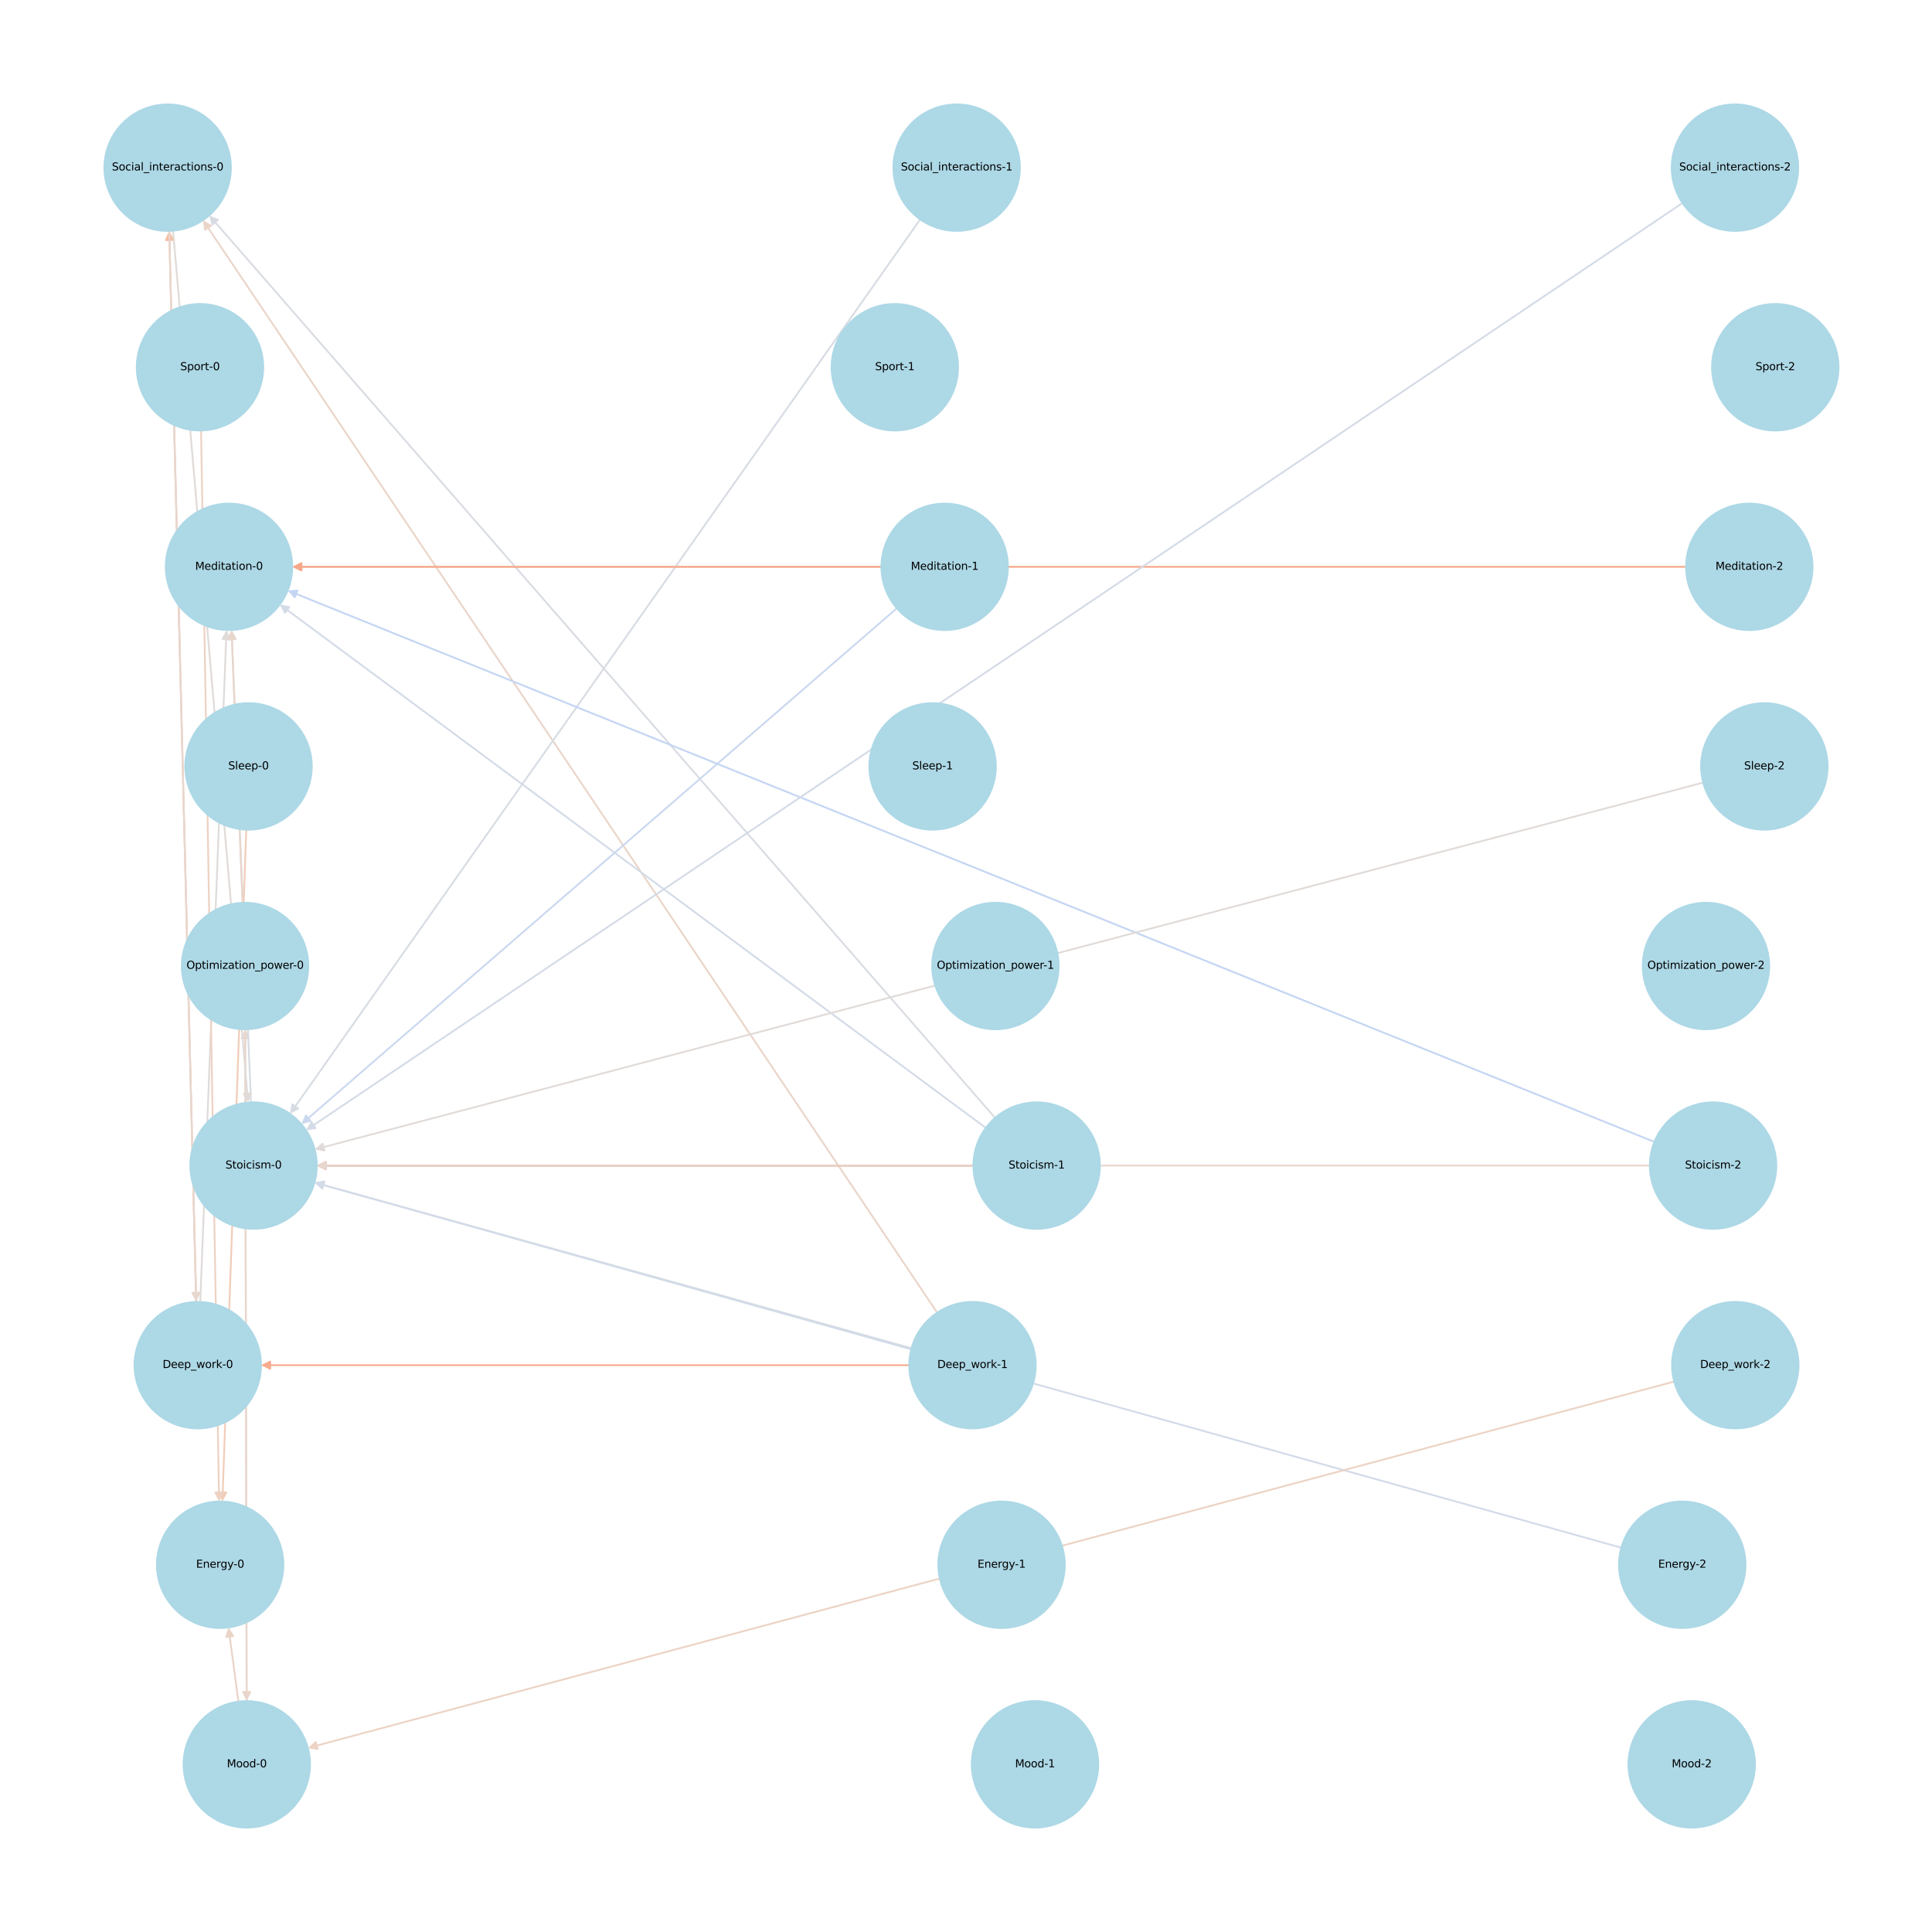 <?xml version="1.0" encoding="utf-8" standalone="no"?>
<!DOCTYPE svg PUBLIC "-//W3C//DTD SVG 1.1//EN"
  "http://www.w3.org/Graphics/SVG/1.1/DTD/svg11.dtd">
<svg xmlns:xlink="http://www.w3.org/1999/xlink" width="1080pt" height="1080pt" viewBox="0 0 1080 1080" xmlns="http://www.w3.org/2000/svg" version="1.1">
 <defs>
  <style type="text/css">*{stroke-linejoin: round; stroke-linecap: butt}</style>
 </defs>
 <g id="figure_1">
  <g id="patch_1">
   <path d="M 0 1080 
L 1080 1080 
L 1080 0 
L 0 0 
z
" style="fill: #ffffff"/>
  </g>
  <g id="axes_1">
   <g id="patch_2">
    <path d="M 133.281 951.235 
Q 130.511 930.495 127.889 910.863 
" clip-path="url(#p3382bec31a)" style="fill: none; stroke: #ead4c8; stroke-linecap: round"/>
    <path d="M 126.436 915.092 
L 127.889 910.863 
L 130.401 914.563 
L 126.436 915.092 
z
" clip-path="url(#p3382bec31a)" style="fill: #ead4c8; stroke: #ead4c8; stroke-linecap: round"/>
   </g>
   <g id="patch_3">
    <path d="M 137.886 950.928 
Q 137.479 763.142 137.074 576.473 
" clip-path="url(#p3382bec31a)" style="fill: none; stroke: #e5d8d1; stroke-linecap: round"/>
    <path d="M 135.082 580.477 
L 137.074 576.473 
L 139.082 580.469 
L 135.082 580.477 
z
" clip-path="url(#p3382bec31a)" style="fill: #e5d8d1; stroke: #e5d8d1; stroke-linecap: round"/>
   </g>
   <g id="patch_4">
    <path d="M 111.94 727.815 
Q 119.283 540 126.582 353.303 
" clip-path="url(#p3382bec31a)" style="fill: none; stroke: #dfdbd9; stroke-linecap: round"/>
    <path d="M 124.427 357.221 
L 126.582 353.303 
L 128.424 357.378 
L 124.427 357.221 
z
" clip-path="url(#p3382bec31a)" style="fill: #dfdbd9; stroke: #dfdbd9; stroke-linecap: round"/>
   </g>
   <g id="patch_5">
    <path d="M 109.669 727.796 
Q 102.139 428.432 94.636 130.185 
" clip-path="url(#p3382bec31a)" style="fill: none; stroke: #f6bda2; stroke-linecap: round"/>
    <path d="M 92.738 134.234 
L 94.636 130.185 
L 96.736 134.134 
L 92.738 134.234 
z
" clip-path="url(#p3382bec31a)" style="fill: #f6bda2; stroke: #f6bda2; stroke-linecap: round"/>
   </g>
   <g id="patch_6">
    <path d="M 140.289 616.246 
Q 134.872 484.216 129.502 353.303 
" clip-path="url(#p3382bec31a)" style="fill: none; stroke: #d7dce3; stroke-linecap: round"/>
    <path d="M 127.668 357.382 
L 129.502 353.303 
L 131.664 357.218 
L 127.668 357.382 
z
" clip-path="url(#p3382bec31a)" style="fill: #d7dce3; stroke: #d7dce3; stroke-linecap: round"/>
   </g>
   <g id="patch_7">
    <path d="M 137.071 575.353 
Q 137.479 763.139 137.884 949.808 
" clip-path="url(#p3382bec31a)" style="fill: none; stroke: #e8d6cc; stroke-linecap: round"/>
    <path d="M 139.875 945.804 
L 137.884 949.808 
L 135.875 945.812 
L 139.875 945.804 
z
" clip-path="url(#p3382bec31a)" style="fill: #e8d6cc; stroke: #e8d6cc; stroke-linecap: round"/>
   </g>
   <g id="patch_8">
    <path d="M 135.572 504.675 
Q 132.501 428.431 129.475 353.304 
" clip-path="url(#p3382bec31a)" style="fill: none; stroke: #e8d6cc; stroke-linecap: round"/>
    <path d="M 127.637 357.381 
L 129.475 353.304 
L 131.634 357.22 
L 127.637 357.381 
z
" clip-path="url(#p3382bec31a)" style="fill: #e8d6cc; stroke: #e8d6cc; stroke-linecap: round"/>
   </g>
   <g id="patch_9">
    <path d="M 137.67 463.762 
Q 130.993 651.571 124.355 838.262 
" clip-path="url(#p3382bec31a)" style="fill: none; stroke: #f1cdba; stroke-linecap: round"/>
    <path d="M 126.496 834.335 
L 124.355 838.262 
L 122.499 834.193 
L 126.496 834.335 
z
" clip-path="url(#p3382bec31a)" style="fill: #f1cdba; stroke: #f1cdba; stroke-linecap: round"/>
   </g>
   <g id="patch_10">
    <path d="M 112.398 240.639 
Q 117.432 540.001 122.446 838.245 
" clip-path="url(#p3382bec31a)" style="fill: none; stroke: #edd2c3; stroke-linecap: round"/>
    <path d="M 124.379 834.212 
L 122.446 838.245 
L 120.379 834.279 
L 124.379 834.212 
z
" clip-path="url(#p3382bec31a)" style="fill: #edd2c3; stroke: #edd2c3; stroke-linecap: round"/>
   </g>
   <g id="patch_11">
    <path d="M 94.608 129.064 
Q 102.139 428.428 109.641 726.674 
" clip-path="url(#p3382bec31a)" style="fill: none; stroke: #e6d7cf; stroke-linecap: round"/>
    <path d="M 111.54 722.625 
L 109.641 726.674 
L 107.541 722.726 
L 111.54 722.625 
z
" clip-path="url(#p3382bec31a)" style="fill: #e6d7cf; stroke: #e6d7cf; stroke-linecap: round"/>
   </g>
   <g id="patch_12">
    <path d="M 96.751 128.946 
Q 117.728 372.644 138.609 615.229 
" clip-path="url(#p3382bec31a)" style="fill: none; stroke: #e0dbd8; stroke-linecap: round"/>
    <path d="M 140.259 611.072 
L 138.609 615.229 
L 136.274 611.415 
L 140.259 611.072 
z
" clip-path="url(#p3382bec31a)" style="fill: #e0dbd8; stroke: #e0dbd8; stroke-linecap: round"/>
   </g>
   <g id="patch_13">
    <path d="M 508.265 763.14 
Q 327.091 763.14 147.035 763.14 
" clip-path="url(#p3382bec31a)" style="fill: none; stroke: #f7ac8e; stroke-linecap: round"/>
    <path d="M 151.035 765.14 
L 147.035 763.14 
L 151.035 761.14 
L 151.035 765.14 
z
" clip-path="url(#p3382bec31a)" style="fill: #f7ac8e; stroke: #f7ac8e; stroke-linecap: round"/>
   </g>
   <g id="patch_14">
    <path d="M 509.554 753.683 
Q 342.678 707.355 176.88 661.326 
" clip-path="url(#p3382bec31a)" style="fill: none; stroke: #d7dce3; stroke-linecap: round"/>
    <path d="M 180.199 664.323 
L 176.88 661.326 
L 181.269 660.469 
L 180.199 664.323 
z
" clip-path="url(#p3382bec31a)" style="fill: #d7dce3; stroke: #d7dce3; stroke-linecap: round"/>
   </g>
   <g id="patch_15">
    <path d="M 523.9 733.797 
Q 318.67 428.429 114.063 123.989 
" clip-path="url(#p3382bec31a)" style="fill: none; stroke: #ead5c9; stroke-linecap: round"/>
    <path d="M 114.634 128.424 
L 114.063 123.989 
L 117.954 126.193 
L 114.634 128.424 
z
" clip-path="url(#p3382bec31a)" style="fill: #ead5c9; stroke: #ead5c9; stroke-linecap: round"/>
   </g>
   <g id="patch_16">
    <path d="M 544.133 651.57 
Q 360.614 651.57 178.213 651.57 
" clip-path="url(#p3382bec31a)" style="fill: none; stroke: #e67259; stroke-linecap: round"/>
    <path d="M 182.213 653.57 
L 178.213 651.57 
L 182.213 649.57 
L 182.213 653.57 
z
" clip-path="url(#p3382bec31a)" style="fill: #e67259; stroke: #e67259; stroke-linecap: round"/>
   </g>
   <g id="patch_17">
    <path d="M 551.091 630.515 
Q 353.75 484.216 157.307 338.581 
" clip-path="url(#p3382bec31a)" style="fill: none; stroke: #d3dbe7; stroke-linecap: round"/>
    <path d="M 159.329 342.57 
L 157.307 338.581 
L 161.711 339.357 
L 159.329 342.57 
z
" clip-path="url(#p3382bec31a)" style="fill: #d3dbe7; stroke: #d3dbe7; stroke-linecap: round"/>
   </g>
   <g id="patch_18">
    <path d="M 556.274 624.908 
Q 336.606 372.646 117.672 121.227 
" clip-path="url(#p3382bec31a)" style="fill: none; stroke: #d8dce2; stroke-linecap: round"/>
    <path d="M 118.791 125.557 
L 117.672 121.227 
L 121.808 122.93 
L 118.791 125.557 
z
" clip-path="url(#p3382bec31a)" style="fill: #d8dce2; stroke: #d8dce2; stroke-linecap: round"/>
   </g>
   <g id="patch_19">
    <path d="M 501.355 340.008 
Q 334.907 484.214 169.303 627.688 
" clip-path="url(#p3382bec31a)" style="fill: none; stroke: #cad8ef; stroke-linecap: round"/>
    <path d="M 173.636 626.581 
L 169.303 627.688 
L 171.017 623.557 
L 173.636 626.581 
z
" clip-path="url(#p3382bec31a)" style="fill: #cad8ef; stroke: #cad8ef; stroke-linecap: round"/>
   </g>
   <g id="patch_20">
    <path d="M 492.72 316.86 
Q 328.042 316.86 164.483 316.86 
" clip-path="url(#p3382bec31a)" style="fill: none; stroke: #ead4c8; stroke-linecap: round"/>
    <path d="M 168.483 318.86 
L 164.483 316.86 
L 168.483 314.86 
L 168.483 318.86 
z
" clip-path="url(#p3382bec31a)" style="fill: #ead4c8; stroke: #ead4c8; stroke-linecap: round"/>
   </g>
   <g id="patch_21">
    <path d="M 514.415 122.62 
Q 338.257 372.646 162.742 621.758 
" clip-path="url(#p3382bec31a)" style="fill: none; stroke: #d7dce3; stroke-linecap: round"/>
    <path d="M 166.681 619.64 
L 162.742 621.758 
L 163.411 617.336 
L 166.681 619.64 
z
" clip-path="url(#p3382bec31a)" style="fill: #d7dce3; stroke: #d7dce3; stroke-linecap: round"/>
   </g>
   <g id="patch_22">
    <path d="M 906.329 865.197 
Q 541.059 763.141 176.867 661.385 
" clip-path="url(#p3382bec31a)" style="fill: none; stroke: #d2dbe8; stroke-linecap: round"/>
    <path d="M 180.181 664.388 
L 176.867 661.385 
L 181.257 660.535 
L 180.181 664.388 
z
" clip-path="url(#p3382bec31a)" style="fill: #d2dbe8; stroke: #d2dbe8; stroke-linecap: round"/>
   </g>
   <g id="patch_23">
    <path d="M 935.892 772.299 
Q 554.002 874.711 173.192 976.834 
" clip-path="url(#p3382bec31a)" style="fill: none; stroke: #ecd3c5; stroke-linecap: round"/>
    <path d="M 177.573 977.729 
L 173.192 976.834 
L 176.537 973.866 
L 177.573 977.729 
z
" clip-path="url(#p3382bec31a)" style="fill: #ecd3c5; stroke: #ecd3c5; stroke-linecap: round"/>
   </g>
   <g id="patch_24">
    <path d="M 922.271 651.57 
Q 549.683 651.57 178.213 651.57 
" clip-path="url(#p3382bec31a)" style="fill: none; stroke: #e7d7ce; stroke-linecap: round"/>
    <path d="M 182.213 653.57 
L 178.213 651.57 
L 182.213 649.57 
L 182.213 653.57 
z
" clip-path="url(#p3382bec31a)" style="fill: #e7d7ce; stroke: #e7d7ce; stroke-linecap: round"/>
   </g>
   <g id="patch_25">
    <path d="M 924.834 638.341 
Q 542.815 484.215 161.832 330.507 
" clip-path="url(#p3382bec31a)" style="fill: none; stroke: #c4d5f3; stroke-linecap: round"/>
    <path d="M 164.794 333.858 
L 161.832 330.507 
L 166.29 330.148 
L 164.794 333.858 
z
" clip-path="url(#p3382bec31a)" style="fill: #c4d5f3; stroke: #c4d5f3; stroke-linecap: round"/>
   </g>
   <g id="patch_26">
    <path d="M 952.096 437.462 
Q 564.007 540.001 176.999 642.254 
" clip-path="url(#p3382bec31a)" style="fill: none; stroke: #e0dbd8; stroke-linecap: round"/>
    <path d="M 181.377 643.166 
L 176.999 642.254 
L 180.355 639.298 
L 181.377 643.166 
z
" clip-path="url(#p3382bec31a)" style="fill: #e0dbd8; stroke: #e0dbd8; stroke-linecap: round"/>
   </g>
   <g id="patch_27">
    <path d="M 942.528 316.86 
Q 552.945 316.86 164.481 316.86 
" clip-path="url(#p3382bec31a)" style="fill: none; stroke: #f7a889; stroke-linecap: round"/>
    <path d="M 168.481 318.86 
L 164.481 316.86 
L 168.481 314.86 
L 168.481 318.86 
z
" clip-path="url(#p3382bec31a)" style="fill: #f7a889; stroke: #f7a889; stroke-linecap: round"/>
   </g>
   <g id="patch_28">
    <path d="M 940.536 113.474 
Q 555.799 372.645 171.988 631.193 
" clip-path="url(#p3382bec31a)" style="fill: none; stroke: #d4dbe6; stroke-linecap: round"/>
    <path d="M 176.423 630.617 
L 171.988 631.193 
L 174.188 627.299 
L 176.423 630.617 
z
" clip-path="url(#p3382bec31a)" style="fill: #d4dbe6; stroke: #d4dbe6; stroke-linecap: round"/>
   </g>
   <g id="PathCollection_1">
    <defs>
     <path id="mc45ddfabe0" d="M 0 35.355 
C 9.376 35.355 18.37 31.63 25 25 
C 31.63 18.37 35.355 9.376 35.355 0 
C 35.355 -9.376 31.63 -18.37 25 -25 
C 18.37 -31.63 9.376 -35.355 0 -35.355 
C -9.376 -35.355 -18.37 -31.63 -25 -25 
C -31.63 -18.37 -35.355 -9.376 -35.355 0 
C -35.355 9.376 -31.63 18.37 -25 25 
C -18.37 31.63 -9.376 35.355 0 35.355 
z
" style="stroke: #add8e6"/>
    </defs>
    <g clip-path="url(#p3382bec31a)">
     <use xlink:href="#mc45ddfabe0" x="137.963" y="986.281" style="fill: #add8e6; stroke: #add8e6"/>
     <use xlink:href="#mc45ddfabe0" x="123.059" y="874.711" style="fill: #add8e6; stroke: #add8e6"/>
     <use xlink:href="#mc45ddfabe0" x="110.558" y="763.14" style="fill: #add8e6; stroke: #add8e6"/>
     <use xlink:href="#mc45ddfabe0" x="141.738" y="651.57" style="fill: #add8e6; stroke: #add8e6"/>
     <use xlink:href="#mc45ddfabe0" x="136.994" y="540" style="fill: #add8e6; stroke: #add8e6"/>
     <use xlink:href="#mc45ddfabe0" x="138.926" y="428.43" style="fill: #add8e6; stroke: #add8e6"/>
     <use xlink:href="#mc45ddfabe0" x="128.007" y="316.86" style="fill: #add8e6; stroke: #add8e6"/>
     <use xlink:href="#mc45ddfabe0" x="111.804" y="205.289" style="fill: #add8e6; stroke: #add8e6"/>
     <use xlink:href="#mc45ddfabe0" x="93.719" y="93.719" style="fill: #add8e6; stroke: #add8e6"/>
     <use xlink:href="#mc45ddfabe0" x="578.575" y="986.281" style="fill: #add8e6; stroke: #add8e6"/>
     <use xlink:href="#mc45ddfabe0" x="559.875" y="874.711" style="fill: #add8e6; stroke: #add8e6"/>
     <use xlink:href="#mc45ddfabe0" x="543.622" y="763.14" style="fill: #add8e6; stroke: #add8e6"/>
     <use xlink:href="#mc45ddfabe0" x="579.491" y="651.57" style="fill: #add8e6; stroke: #add8e6"/>
     <use xlink:href="#mc45ddfabe0" x="556.445" y="540" style="fill: #add8e6; stroke: #add8e6"/>
     <use xlink:href="#mc45ddfabe0" x="521.325" y="428.43" style="fill: #add8e6; stroke: #add8e6"/>
     <use xlink:href="#mc45ddfabe0" x="528.075" y="316.86" style="fill: #add8e6; stroke: #add8e6"/>
     <use xlink:href="#mc45ddfabe0" x="500.217" y="205.289" style="fill: #add8e6; stroke: #add8e6"/>
     <use xlink:href="#mc45ddfabe0" x="534.777" y="93.719" style="fill: #add8e6; stroke: #add8e6"/>
     <use xlink:href="#mc45ddfabe0" x="945.672" y="986.281" style="fill: #add8e6; stroke: #add8e6"/>
     <use xlink:href="#mc45ddfabe0" x="940.38" y="874.711" style="fill: #add8e6; stroke: #add8e6"/>
     <use xlink:href="#mc45ddfabe0" x="970.043" y="763.14" style="fill: #add8e6; stroke: #add8e6"/>
     <use xlink:href="#mc45ddfabe0" x="957.624" y="651.57" style="fill: #add8e6; stroke: #add8e6"/>
     <use xlink:href="#mc45ddfabe0" x="953.66" y="540" style="fill: #add8e6; stroke: #add8e6"/>
     <use xlink:href="#mc45ddfabe0" x="986.281" y="428.43" style="fill: #add8e6; stroke: #add8e6"/>
     <use xlink:href="#mc45ddfabe0" x="977.882" y="316.86" style="fill: #add8e6; stroke: #add8e6"/>
     <use xlink:href="#mc45ddfabe0" x="992.39" y="205.289" style="fill: #add8e6; stroke: #add8e6"/>
     <use xlink:href="#mc45ddfabe0" x="969.862" y="93.719" style="fill: #add8e6; stroke: #add8e6"/>
    </g>
   </g>
   <g id="text_1">
    <g clip-path="url(#p3382bec31a)">
     <!-- Mood-0 -->
     <g transform="translate(126.808 987.937)scale(0.06 -0.06)">
      <defs>
       <path id="DejaVuSans-4d" d="M 628 4666 
L 1569 4666 
L 2759 1491 
L 3956 4666 
L 4897 4666 
L 4897 0 
L 4281 0 
L 4281 4097 
L 3078 897 
L 2444 897 
L 1241 4097 
L 1241 0 
L 628 0 
L 628 4666 
z
" transform="scale(0.016)"/>
       <path id="DejaVuSans-6f" d="M 1959 3097 
Q 1497 3097 1228 2736 
Q 959 2375 959 1747 
Q 959 1119 1226 758 
Q 1494 397 1959 397 
Q 2419 397 2687 759 
Q 2956 1122 2956 1747 
Q 2956 2369 2687 2733 
Q 2419 3097 1959 3097 
z
M 1959 3584 
Q 2709 3584 3137 3096 
Q 3566 2609 3566 1747 
Q 3566 888 3137 398 
Q 2709 -91 1959 -91 
Q 1206 -91 779 398 
Q 353 888 353 1747 
Q 353 2609 779 3096 
Q 1206 3584 1959 3584 
z
" transform="scale(0.016)"/>
       <path id="DejaVuSans-64" d="M 2906 2969 
L 2906 4863 
L 3481 4863 
L 3481 0 
L 2906 0 
L 2906 525 
Q 2725 213 2448 61 
Q 2172 -91 1784 -91 
Q 1150 -91 751 415 
Q 353 922 353 1747 
Q 353 2572 751 3078 
Q 1150 3584 1784 3584 
Q 2172 3584 2448 3432 
Q 2725 3281 2906 2969 
z
M 947 1747 
Q 947 1113 1208 752 
Q 1469 391 1925 391 
Q 2381 391 2643 752 
Q 2906 1113 2906 1747 
Q 2906 2381 2643 2742 
Q 2381 3103 1925 3103 
Q 1469 3103 1208 2742 
Q 947 2381 947 1747 
z
" transform="scale(0.016)"/>
       <path id="DejaVuSans-2d" d="M 313 2009 
L 1997 2009 
L 1997 1497 
L 313 1497 
L 313 2009 
z
" transform="scale(0.016)"/>
       <path id="DejaVuSans-30" d="M 2034 4250 
Q 1547 4250 1301 3770 
Q 1056 3291 1056 2328 
Q 1056 1369 1301 889 
Q 1547 409 2034 409 
Q 2525 409 2770 889 
Q 3016 1369 3016 2328 
Q 3016 3291 2770 3770 
Q 2525 4250 2034 4250 
z
M 2034 4750 
Q 2819 4750 3233 4129 
Q 3647 3509 3647 2328 
Q 3647 1150 3233 529 
Q 2819 -91 2034 -91 
Q 1250 -91 836 529 
Q 422 1150 422 2328 
Q 422 3509 836 4129 
Q 1250 4750 2034 4750 
z
" transform="scale(0.016)"/>
      </defs>
      <use xlink:href="#DejaVuSans-4d"/>
      <use xlink:href="#DejaVuSans-6f" x="86.279"/>
      <use xlink:href="#DejaVuSans-6f" x="147.461"/>
      <use xlink:href="#DejaVuSans-64" x="208.643"/>
      <use xlink:href="#DejaVuSans-2d" x="272.119"/>
      <use xlink:href="#DejaVuSans-30" x="308.203"/>
     </g>
    </g>
   </g>
   <g id="text_2">
    <g clip-path="url(#p3382bec31a)">
     <!-- Energy-0 -->
     <g transform="translate(109.617 876.366)scale(0.06 -0.06)">
      <defs>
       <path id="DejaVuSans-45" d="M 628 4666 
L 3578 4666 
L 3578 4134 
L 1259 4134 
L 1259 2753 
L 3481 2753 
L 3481 2222 
L 1259 2222 
L 1259 531 
L 3634 531 
L 3634 0 
L 628 0 
L 628 4666 
z
" transform="scale(0.016)"/>
       <path id="DejaVuSans-6e" d="M 3513 2113 
L 3513 0 
L 2938 0 
L 2938 2094 
Q 2938 2591 2744 2837 
Q 2550 3084 2163 3084 
Q 1697 3084 1428 2787 
Q 1159 2491 1159 1978 
L 1159 0 
L 581 0 
L 581 3500 
L 1159 3500 
L 1159 2956 
Q 1366 3272 1645 3428 
Q 1925 3584 2291 3584 
Q 2894 3584 3203 3211 
Q 3513 2838 3513 2113 
z
" transform="scale(0.016)"/>
       <path id="DejaVuSans-65" d="M 3597 1894 
L 3597 1613 
L 953 1613 
Q 991 1019 1311 708 
Q 1631 397 2203 397 
Q 2534 397 2845 478 
Q 3156 559 3463 722 
L 3463 178 
Q 3153 47 2828 -22 
Q 2503 -91 2169 -91 
Q 1331 -91 842 396 
Q 353 884 353 1716 
Q 353 2575 817 3079 
Q 1281 3584 2069 3584 
Q 2775 3584 3186 3129 
Q 3597 2675 3597 1894 
z
M 3022 2063 
Q 3016 2534 2758 2815 
Q 2500 3097 2075 3097 
Q 1594 3097 1305 2825 
Q 1016 2553 972 2059 
L 3022 2063 
z
" transform="scale(0.016)"/>
       <path id="DejaVuSans-72" d="M 2631 2963 
Q 2534 3019 2420 3045 
Q 2306 3072 2169 3072 
Q 1681 3072 1420 2755 
Q 1159 2438 1159 1844 
L 1159 0 
L 581 0 
L 581 3500 
L 1159 3500 
L 1159 2956 
Q 1341 3275 1631 3429 
Q 1922 3584 2338 3584 
Q 2397 3584 2469 3576 
Q 2541 3569 2628 3553 
L 2631 2963 
z
" transform="scale(0.016)"/>
       <path id="DejaVuSans-67" d="M 2906 1791 
Q 2906 2416 2648 2759 
Q 2391 3103 1925 3103 
Q 1463 3103 1205 2759 
Q 947 2416 947 1791 
Q 947 1169 1205 825 
Q 1463 481 1925 481 
Q 2391 481 2648 825 
Q 2906 1169 2906 1791 
z
M 3481 434 
Q 3481 -459 3084 -895 
Q 2688 -1331 1869 -1331 
Q 1566 -1331 1297 -1286 
Q 1028 -1241 775 -1147 
L 775 -588 
Q 1028 -725 1275 -790 
Q 1522 -856 1778 -856 
Q 2344 -856 2625 -561 
Q 2906 -266 2906 331 
L 2906 616 
Q 2728 306 2450 153 
Q 2172 0 1784 0 
Q 1141 0 747 490 
Q 353 981 353 1791 
Q 353 2603 747 3093 
Q 1141 3584 1784 3584 
Q 2172 3584 2450 3431 
Q 2728 3278 2906 2969 
L 2906 3500 
L 3481 3500 
L 3481 434 
z
" transform="scale(0.016)"/>
       <path id="DejaVuSans-79" d="M 2059 -325 
Q 1816 -950 1584 -1140 
Q 1353 -1331 966 -1331 
L 506 -1331 
L 506 -850 
L 844 -850 
Q 1081 -850 1212 -737 
Q 1344 -625 1503 -206 
L 1606 56 
L 191 3500 
L 800 3500 
L 1894 763 
L 2988 3500 
L 3597 3500 
L 2059 -325 
z
" transform="scale(0.016)"/>
      </defs>
      <use xlink:href="#DejaVuSans-45"/>
      <use xlink:href="#DejaVuSans-6e" x="63.184"/>
      <use xlink:href="#DejaVuSans-65" x="126.562"/>
      <use xlink:href="#DejaVuSans-72" x="188.086"/>
      <use xlink:href="#DejaVuSans-67" x="227.449"/>
      <use xlink:href="#DejaVuSans-79" x="290.926"/>
      <use xlink:href="#DejaVuSans-2d" x="348.355"/>
      <use xlink:href="#DejaVuSans-30" x="384.439"/>
     </g>
    </g>
   </g>
   <g id="text_3">
    <g clip-path="url(#p3382bec31a)">
     <!-- Deep_work-0 -->
     <g transform="translate(90.901 764.713)scale(0.06 -0.06)">
      <defs>
       <path id="DejaVuSans-44" d="M 1259 4147 
L 1259 519 
L 2022 519 
Q 2988 519 3436 956 
Q 3884 1394 3884 2338 
Q 3884 3275 3436 3711 
Q 2988 4147 2022 4147 
L 1259 4147 
z
M 628 4666 
L 1925 4666 
Q 3281 4666 3915 4102 
Q 4550 3538 4550 2338 
Q 4550 1131 3912 565 
Q 3275 0 1925 0 
L 628 0 
L 628 4666 
z
" transform="scale(0.016)"/>
       <path id="DejaVuSans-70" d="M 1159 525 
L 1159 -1331 
L 581 -1331 
L 581 3500 
L 1159 3500 
L 1159 2969 
Q 1341 3281 1617 3432 
Q 1894 3584 2278 3584 
Q 2916 3584 3314 3078 
Q 3713 2572 3713 1747 
Q 3713 922 3314 415 
Q 2916 -91 2278 -91 
Q 1894 -91 1617 61 
Q 1341 213 1159 525 
z
M 3116 1747 
Q 3116 2381 2855 2742 
Q 2594 3103 2138 3103 
Q 1681 3103 1420 2742 
Q 1159 2381 1159 1747 
Q 1159 1113 1420 752 
Q 1681 391 2138 391 
Q 2594 391 2855 752 
Q 3116 1113 3116 1747 
z
" transform="scale(0.016)"/>
       <path id="DejaVuSans-5f" d="M 3263 -1063 
L 3263 -1509 
L -63 -1509 
L -63 -1063 
L 3263 -1063 
z
" transform="scale(0.016)"/>
       <path id="DejaVuSans-77" d="M 269 3500 
L 844 3500 
L 1563 769 
L 2278 3500 
L 2956 3500 
L 3675 769 
L 4391 3500 
L 4966 3500 
L 4050 0 
L 3372 0 
L 2619 2869 
L 1863 0 
L 1184 0 
L 269 3500 
z
" transform="scale(0.016)"/>
       <path id="DejaVuSans-6b" d="M 581 4863 
L 1159 4863 
L 1159 1991 
L 2875 3500 
L 3609 3500 
L 1753 1863 
L 3688 0 
L 2938 0 
L 1159 1709 
L 1159 0 
L 581 0 
L 581 4863 
z
" transform="scale(0.016)"/>
      </defs>
      <use xlink:href="#DejaVuSans-44"/>
      <use xlink:href="#DejaVuSans-65" x="77.002"/>
      <use xlink:href="#DejaVuSans-65" x="138.525"/>
      <use xlink:href="#DejaVuSans-70" x="200.049"/>
      <use xlink:href="#DejaVuSans-5f" x="263.525"/>
      <use xlink:href="#DejaVuSans-77" x="313.525"/>
      <use xlink:href="#DejaVuSans-6f" x="395.312"/>
      <use xlink:href="#DejaVuSans-72" x="456.494"/>
      <use xlink:href="#DejaVuSans-6b" x="497.607"/>
      <use xlink:href="#DejaVuSans-2d" x="555.518"/>
      <use xlink:href="#DejaVuSans-30" x="591.602"/>
     </g>
    </g>
   </g>
   <g id="text_4">
    <g clip-path="url(#p3382bec31a)">
     <!-- Stoicism-0 -->
     <g transform="translate(126.029 653.226)scale(0.06 -0.06)">
      <defs>
       <path id="DejaVuSans-53" d="M 3425 4513 
L 3425 3897 
Q 3066 4069 2747 4153 
Q 2428 4238 2131 4238 
Q 1616 4238 1336 4038 
Q 1056 3838 1056 3469 
Q 1056 3159 1242 3001 
Q 1428 2844 1947 2747 
L 2328 2669 
Q 3034 2534 3370 2195 
Q 3706 1856 3706 1288 
Q 3706 609 3251 259 
Q 2797 -91 1919 -91 
Q 1588 -91 1214 -16 
Q 841 59 441 206 
L 441 856 
Q 825 641 1194 531 
Q 1563 422 1919 422 
Q 2459 422 2753 634 
Q 3047 847 3047 1241 
Q 3047 1584 2836 1778 
Q 2625 1972 2144 2069 
L 1759 2144 
Q 1053 2284 737 2584 
Q 422 2884 422 3419 
Q 422 4038 858 4394 
Q 1294 4750 2059 4750 
Q 2388 4750 2728 4690 
Q 3069 4631 3425 4513 
z
" transform="scale(0.016)"/>
       <path id="DejaVuSans-74" d="M 1172 4494 
L 1172 3500 
L 2356 3500 
L 2356 3053 
L 1172 3053 
L 1172 1153 
Q 1172 725 1289 603 
Q 1406 481 1766 481 
L 2356 481 
L 2356 0 
L 1766 0 
Q 1100 0 847 248 
Q 594 497 594 1153 
L 594 3053 
L 172 3053 
L 172 3500 
L 594 3500 
L 594 4494 
L 1172 4494 
z
" transform="scale(0.016)"/>
       <path id="DejaVuSans-69" d="M 603 3500 
L 1178 3500 
L 1178 0 
L 603 0 
L 603 3500 
z
M 603 4863 
L 1178 4863 
L 1178 4134 
L 603 4134 
L 603 4863 
z
" transform="scale(0.016)"/>
       <path id="DejaVuSans-63" d="M 3122 3366 
L 3122 2828 
Q 2878 2963 2633 3030 
Q 2388 3097 2138 3097 
Q 1578 3097 1268 2742 
Q 959 2388 959 1747 
Q 959 1106 1268 751 
Q 1578 397 2138 397 
Q 2388 397 2633 464 
Q 2878 531 3122 666 
L 3122 134 
Q 2881 22 2623 -34 
Q 2366 -91 2075 -91 
Q 1284 -91 818 406 
Q 353 903 353 1747 
Q 353 2603 823 3093 
Q 1294 3584 2113 3584 
Q 2378 3584 2631 3529 
Q 2884 3475 3122 3366 
z
" transform="scale(0.016)"/>
       <path id="DejaVuSans-73" d="M 2834 3397 
L 2834 2853 
Q 2591 2978 2328 3040 
Q 2066 3103 1784 3103 
Q 1356 3103 1142 2972 
Q 928 2841 928 2578 
Q 928 2378 1081 2264 
Q 1234 2150 1697 2047 
L 1894 2003 
Q 2506 1872 2764 1633 
Q 3022 1394 3022 966 
Q 3022 478 2636 193 
Q 2250 -91 1575 -91 
Q 1294 -91 989 -36 
Q 684 19 347 128 
L 347 722 
Q 666 556 975 473 
Q 1284 391 1588 391 
Q 1994 391 2212 530 
Q 2431 669 2431 922 
Q 2431 1156 2273 1281 
Q 2116 1406 1581 1522 
L 1381 1569 
Q 847 1681 609 1914 
Q 372 2147 372 2553 
Q 372 3047 722 3315 
Q 1072 3584 1716 3584 
Q 2034 3584 2315 3537 
Q 2597 3491 2834 3397 
z
" transform="scale(0.016)"/>
       <path id="DejaVuSans-6d" d="M 3328 2828 
Q 3544 3216 3844 3400 
Q 4144 3584 4550 3584 
Q 5097 3584 5394 3201 
Q 5691 2819 5691 2113 
L 5691 0 
L 5113 0 
L 5113 2094 
Q 5113 2597 4934 2840 
Q 4756 3084 4391 3084 
Q 3944 3084 3684 2787 
Q 3425 2491 3425 1978 
L 3425 0 
L 2847 0 
L 2847 2094 
Q 2847 2600 2669 2842 
Q 2491 3084 2119 3084 
Q 1678 3084 1418 2786 
Q 1159 2488 1159 1978 
L 1159 0 
L 581 0 
L 581 3500 
L 1159 3500 
L 1159 2956 
Q 1356 3278 1631 3431 
Q 1906 3584 2284 3584 
Q 2666 3584 2933 3390 
Q 3200 3197 3328 2828 
z
" transform="scale(0.016)"/>
      </defs>
      <use xlink:href="#DejaVuSans-53"/>
      <use xlink:href="#DejaVuSans-74" x="63.477"/>
      <use xlink:href="#DejaVuSans-6f" x="102.686"/>
      <use xlink:href="#DejaVuSans-69" x="163.867"/>
      <use xlink:href="#DejaVuSans-63" x="191.65"/>
      <use xlink:href="#DejaVuSans-69" x="246.631"/>
      <use xlink:href="#DejaVuSans-73" x="274.414"/>
      <use xlink:href="#DejaVuSans-6d" x="326.514"/>
      <use xlink:href="#DejaVuSans-2d" x="423.926"/>
      <use xlink:href="#DejaVuSans-30" x="460.01"/>
     </g>
    </g>
   </g>
   <g id="text_5">
    <g clip-path="url(#p3382bec31a)">
     <!-- Optimization_power-0 -->
     <g transform="translate(104.231 541.572)scale(0.06 -0.06)">
      <defs>
       <path id="DejaVuSans-4f" d="M 2522 4238 
Q 1834 4238 1429 3725 
Q 1025 3213 1025 2328 
Q 1025 1447 1429 934 
Q 1834 422 2522 422 
Q 3209 422 3611 934 
Q 4013 1447 4013 2328 
Q 4013 3213 3611 3725 
Q 3209 4238 2522 4238 
z
M 2522 4750 
Q 3503 4750 4090 4092 
Q 4678 3434 4678 2328 
Q 4678 1225 4090 567 
Q 3503 -91 2522 -91 
Q 1538 -91 948 565 
Q 359 1222 359 2328 
Q 359 3434 948 4092 
Q 1538 4750 2522 4750 
z
" transform="scale(0.016)"/>
       <path id="DejaVuSans-7a" d="M 353 3500 
L 3084 3500 
L 3084 2975 
L 922 459 
L 3084 459 
L 3084 0 
L 275 0 
L 275 525 
L 2438 3041 
L 353 3041 
L 353 3500 
z
" transform="scale(0.016)"/>
       <path id="DejaVuSans-61" d="M 2194 1759 
Q 1497 1759 1228 1600 
Q 959 1441 959 1056 
Q 959 750 1161 570 
Q 1363 391 1709 391 
Q 2188 391 2477 730 
Q 2766 1069 2766 1631 
L 2766 1759 
L 2194 1759 
z
M 3341 1997 
L 3341 0 
L 2766 0 
L 2766 531 
Q 2569 213 2275 61 
Q 1981 -91 1556 -91 
Q 1019 -91 701 211 
Q 384 513 384 1019 
Q 384 1609 779 1909 
Q 1175 2209 1959 2209 
L 2766 2209 
L 2766 2266 
Q 2766 2663 2505 2880 
Q 2244 3097 1772 3097 
Q 1472 3097 1187 3025 
Q 903 2953 641 2809 
L 641 3341 
Q 956 3463 1253 3523 
Q 1550 3584 1831 3584 
Q 2591 3584 2966 3190 
Q 3341 2797 3341 1997 
z
" transform="scale(0.016)"/>
      </defs>
      <use xlink:href="#DejaVuSans-4f"/>
      <use xlink:href="#DejaVuSans-70" x="78.711"/>
      <use xlink:href="#DejaVuSans-74" x="142.188"/>
      <use xlink:href="#DejaVuSans-69" x="181.396"/>
      <use xlink:href="#DejaVuSans-6d" x="209.18"/>
      <use xlink:href="#DejaVuSans-69" x="306.592"/>
      <use xlink:href="#DejaVuSans-7a" x="334.375"/>
      <use xlink:href="#DejaVuSans-61" x="386.865"/>
      <use xlink:href="#DejaVuSans-74" x="448.145"/>
      <use xlink:href="#DejaVuSans-69" x="487.354"/>
      <use xlink:href="#DejaVuSans-6f" x="515.137"/>
      <use xlink:href="#DejaVuSans-6e" x="576.318"/>
      <use xlink:href="#DejaVuSans-5f" x="639.697"/>
      <use xlink:href="#DejaVuSans-70" x="689.697"/>
      <use xlink:href="#DejaVuSans-6f" x="753.174"/>
      <use xlink:href="#DejaVuSans-77" x="814.355"/>
      <use xlink:href="#DejaVuSans-65" x="896.143"/>
      <use xlink:href="#DejaVuSans-72" x="957.666"/>
      <use xlink:href="#DejaVuSans-2d" x="992.404"/>
      <use xlink:href="#DejaVuSans-30" x="1028.488"/>
     </g>
    </g>
   </g>
   <g id="text_6">
    <g clip-path="url(#p3382bec31a)">
     <!-- Sleep-0 -->
     <g transform="translate(127.601 430.085)scale(0.06 -0.06)">
      <defs>
       <path id="DejaVuSans-6c" d="M 603 4863 
L 1178 4863 
L 1178 0 
L 603 0 
L 603 4863 
z
" transform="scale(0.016)"/>
      </defs>
      <use xlink:href="#DejaVuSans-53"/>
      <use xlink:href="#DejaVuSans-6c" x="63.477"/>
      <use xlink:href="#DejaVuSans-65" x="91.26"/>
      <use xlink:href="#DejaVuSans-65" x="152.783"/>
      <use xlink:href="#DejaVuSans-70" x="214.307"/>
      <use xlink:href="#DejaVuSans-2d" x="277.783"/>
      <use xlink:href="#DejaVuSans-30" x="313.867"/>
     </g>
    </g>
   </g>
   <g id="text_7">
    <g clip-path="url(#p3382bec31a)">
     <!-- Meditation-0 -->
     <g transform="translate(109.083 318.515)scale(0.06 -0.06)">
      <use xlink:href="#DejaVuSans-4d"/>
      <use xlink:href="#DejaVuSans-65" x="86.279"/>
      <use xlink:href="#DejaVuSans-64" x="147.803"/>
      <use xlink:href="#DejaVuSans-69" x="211.279"/>
      <use xlink:href="#DejaVuSans-74" x="239.062"/>
      <use xlink:href="#DejaVuSans-61" x="278.271"/>
      <use xlink:href="#DejaVuSans-74" x="339.551"/>
      <use xlink:href="#DejaVuSans-69" x="378.76"/>
      <use xlink:href="#DejaVuSans-6f" x="406.543"/>
      <use xlink:href="#DejaVuSans-6e" x="467.725"/>
      <use xlink:href="#DejaVuSans-2d" x="531.104"/>
      <use xlink:href="#DejaVuSans-30" x="567.188"/>
     </g>
    </g>
   </g>
   <g id="text_8">
    <g clip-path="url(#p3382bec31a)">
     <!-- Sport-0 -->
     <g transform="translate(100.758 206.945)scale(0.06 -0.06)">
      <use xlink:href="#DejaVuSans-53"/>
      <use xlink:href="#DejaVuSans-70" x="63.477"/>
      <use xlink:href="#DejaVuSans-6f" x="126.953"/>
      <use xlink:href="#DejaVuSans-72" x="188.135"/>
      <use xlink:href="#DejaVuSans-74" x="229.248"/>
      <use xlink:href="#DejaVuSans-2d" x="268.457"/>
      <use xlink:href="#DejaVuSans-30" x="304.541"/>
     </g>
    </g>
   </g>
   <g id="text_9">
    <g clip-path="url(#p3382bec31a)">
     <!-- Social_interactions-0 -->
     <g transform="translate(62.546 95.291)scale(0.06 -0.06)">
      <use xlink:href="#DejaVuSans-53"/>
      <use xlink:href="#DejaVuSans-6f" x="63.477"/>
      <use xlink:href="#DejaVuSans-63" x="124.658"/>
      <use xlink:href="#DejaVuSans-69" x="179.639"/>
      <use xlink:href="#DejaVuSans-61" x="207.422"/>
      <use xlink:href="#DejaVuSans-6c" x="268.701"/>
      <use xlink:href="#DejaVuSans-5f" x="296.484"/>
      <use xlink:href="#DejaVuSans-69" x="346.484"/>
      <use xlink:href="#DejaVuSans-6e" x="374.268"/>
      <use xlink:href="#DejaVuSans-74" x="437.646"/>
      <use xlink:href="#DejaVuSans-65" x="476.855"/>
      <use xlink:href="#DejaVuSans-72" x="538.379"/>
      <use xlink:href="#DejaVuSans-61" x="579.492"/>
      <use xlink:href="#DejaVuSans-63" x="640.771"/>
      <use xlink:href="#DejaVuSans-74" x="695.752"/>
      <use xlink:href="#DejaVuSans-69" x="734.961"/>
      <use xlink:href="#DejaVuSans-6f" x="762.744"/>
      <use xlink:href="#DejaVuSans-6e" x="823.926"/>
      <use xlink:href="#DejaVuSans-73" x="887.305"/>
      <use xlink:href="#DejaVuSans-2d" x="939.404"/>
      <use xlink:href="#DejaVuSans-30" x="975.488"/>
     </g>
    </g>
   </g>
   <g id="text_10">
    <g clip-path="url(#p3382bec31a)">
     <!-- Mood-1 -->
     <g transform="translate(567.419 987.937)scale(0.06 -0.06)">
      <defs>
       <path id="DejaVuSans-31" d="M 794 531 
L 1825 531 
L 1825 4091 
L 703 3866 
L 703 4441 
L 1819 4666 
L 2450 4666 
L 2450 531 
L 3481 531 
L 3481 0 
L 794 0 
L 794 531 
z
" transform="scale(0.016)"/>
      </defs>
      <use xlink:href="#DejaVuSans-4d"/>
      <use xlink:href="#DejaVuSans-6f" x="86.279"/>
      <use xlink:href="#DejaVuSans-6f" x="147.461"/>
      <use xlink:href="#DejaVuSans-64" x="208.643"/>
      <use xlink:href="#DejaVuSans-2d" x="272.119"/>
      <use xlink:href="#DejaVuSans-31" x="308.203"/>
     </g>
    </g>
   </g>
   <g id="text_11">
    <g clip-path="url(#p3382bec31a)">
     <!-- Energy-1 -->
     <g transform="translate(546.433 876.366)scale(0.06 -0.06)">
      <use xlink:href="#DejaVuSans-45"/>
      <use xlink:href="#DejaVuSans-6e" x="63.184"/>
      <use xlink:href="#DejaVuSans-65" x="126.562"/>
      <use xlink:href="#DejaVuSans-72" x="188.086"/>
      <use xlink:href="#DejaVuSans-67" x="227.449"/>
      <use xlink:href="#DejaVuSans-79" x="290.926"/>
      <use xlink:href="#DejaVuSans-2d" x="348.355"/>
      <use xlink:href="#DejaVuSans-31" x="384.439"/>
     </g>
    </g>
   </g>
   <g id="text_12">
    <g clip-path="url(#p3382bec31a)">
     <!-- Deep_work-1 -->
     <g transform="translate(523.965 764.713)scale(0.06 -0.06)">
      <use xlink:href="#DejaVuSans-44"/>
      <use xlink:href="#DejaVuSans-65" x="77.002"/>
      <use xlink:href="#DejaVuSans-65" x="138.525"/>
      <use xlink:href="#DejaVuSans-70" x="200.049"/>
      <use xlink:href="#DejaVuSans-5f" x="263.525"/>
      <use xlink:href="#DejaVuSans-77" x="313.525"/>
      <use xlink:href="#DejaVuSans-6f" x="395.312"/>
      <use xlink:href="#DejaVuSans-72" x="456.494"/>
      <use xlink:href="#DejaVuSans-6b" x="497.607"/>
      <use xlink:href="#DejaVuSans-2d" x="555.518"/>
      <use xlink:href="#DejaVuSans-31" x="591.602"/>
     </g>
    </g>
   </g>
   <g id="text_13">
    <g clip-path="url(#p3382bec31a)">
     <!-- Stoicism-1 -->
     <g transform="translate(563.783 653.226)scale(0.06 -0.06)">
      <use xlink:href="#DejaVuSans-53"/>
      <use xlink:href="#DejaVuSans-74" x="63.477"/>
      <use xlink:href="#DejaVuSans-6f" x="102.686"/>
      <use xlink:href="#DejaVuSans-69" x="163.867"/>
      <use xlink:href="#DejaVuSans-63" x="191.65"/>
      <use xlink:href="#DejaVuSans-69" x="246.631"/>
      <use xlink:href="#DejaVuSans-73" x="274.414"/>
      <use xlink:href="#DejaVuSans-6d" x="326.514"/>
      <use xlink:href="#DejaVuSans-2d" x="423.926"/>
      <use xlink:href="#DejaVuSans-31" x="460.01"/>
     </g>
    </g>
   </g>
   <g id="text_14">
    <g clip-path="url(#p3382bec31a)">
     <!-- Optimization_power-1 -->
     <g transform="translate(523.681 541.572)scale(0.06 -0.06)">
      <use xlink:href="#DejaVuSans-4f"/>
      <use xlink:href="#DejaVuSans-70" x="78.711"/>
      <use xlink:href="#DejaVuSans-74" x="142.188"/>
      <use xlink:href="#DejaVuSans-69" x="181.396"/>
      <use xlink:href="#DejaVuSans-6d" x="209.18"/>
      <use xlink:href="#DejaVuSans-69" x="306.592"/>
      <use xlink:href="#DejaVuSans-7a" x="334.375"/>
      <use xlink:href="#DejaVuSans-61" x="386.865"/>
      <use xlink:href="#DejaVuSans-74" x="448.145"/>
      <use xlink:href="#DejaVuSans-69" x="487.354"/>
      <use xlink:href="#DejaVuSans-6f" x="515.137"/>
      <use xlink:href="#DejaVuSans-6e" x="576.318"/>
      <use xlink:href="#DejaVuSans-5f" x="639.697"/>
      <use xlink:href="#DejaVuSans-70" x="689.697"/>
      <use xlink:href="#DejaVuSans-6f" x="753.174"/>
      <use xlink:href="#DejaVuSans-77" x="814.355"/>
      <use xlink:href="#DejaVuSans-65" x="896.143"/>
      <use xlink:href="#DejaVuSans-72" x="957.666"/>
      <use xlink:href="#DejaVuSans-2d" x="992.404"/>
      <use xlink:href="#DejaVuSans-31" x="1028.488"/>
     </g>
    </g>
   </g>
   <g id="text_15">
    <g clip-path="url(#p3382bec31a)">
     <!-- Sleep-1 -->
     <g transform="translate(510 430.085)scale(0.06 -0.06)">
      <use xlink:href="#DejaVuSans-53"/>
      <use xlink:href="#DejaVuSans-6c" x="63.477"/>
      <use xlink:href="#DejaVuSans-65" x="91.26"/>
      <use xlink:href="#DejaVuSans-65" x="152.783"/>
      <use xlink:href="#DejaVuSans-70" x="214.307"/>
      <use xlink:href="#DejaVuSans-2d" x="277.783"/>
      <use xlink:href="#DejaVuSans-31" x="313.867"/>
     </g>
    </g>
   </g>
   <g id="text_16">
    <g clip-path="url(#p3382bec31a)">
     <!-- Meditation-1 -->
     <g transform="translate(509.15 318.515)scale(0.06 -0.06)">
      <use xlink:href="#DejaVuSans-4d"/>
      <use xlink:href="#DejaVuSans-65" x="86.279"/>
      <use xlink:href="#DejaVuSans-64" x="147.803"/>
      <use xlink:href="#DejaVuSans-69" x="211.279"/>
      <use xlink:href="#DejaVuSans-74" x="239.062"/>
      <use xlink:href="#DejaVuSans-61" x="278.271"/>
      <use xlink:href="#DejaVuSans-74" x="339.551"/>
      <use xlink:href="#DejaVuSans-69" x="378.76"/>
      <use xlink:href="#DejaVuSans-6f" x="406.543"/>
      <use xlink:href="#DejaVuSans-6e" x="467.725"/>
      <use xlink:href="#DejaVuSans-2d" x="531.104"/>
      <use xlink:href="#DejaVuSans-31" x="567.188"/>
     </g>
    </g>
   </g>
   <g id="text_17">
    <g clip-path="url(#p3382bec31a)">
     <!-- Sport-1 -->
     <g transform="translate(489.172 206.945)scale(0.06 -0.06)">
      <use xlink:href="#DejaVuSans-53"/>
      <use xlink:href="#DejaVuSans-70" x="63.477"/>
      <use xlink:href="#DejaVuSans-6f" x="126.953"/>
      <use xlink:href="#DejaVuSans-72" x="188.135"/>
      <use xlink:href="#DejaVuSans-74" x="229.248"/>
      <use xlink:href="#DejaVuSans-2d" x="268.457"/>
      <use xlink:href="#DejaVuSans-31" x="304.541"/>
     </g>
    </g>
   </g>
   <g id="text_18">
    <g clip-path="url(#p3382bec31a)">
     <!-- Social_interactions-1 -->
     <g transform="translate(503.604 95.291)scale(0.06 -0.06)">
      <use xlink:href="#DejaVuSans-53"/>
      <use xlink:href="#DejaVuSans-6f" x="63.477"/>
      <use xlink:href="#DejaVuSans-63" x="124.658"/>
      <use xlink:href="#DejaVuSans-69" x="179.639"/>
      <use xlink:href="#DejaVuSans-61" x="207.422"/>
      <use xlink:href="#DejaVuSans-6c" x="268.701"/>
      <use xlink:href="#DejaVuSans-5f" x="296.484"/>
      <use xlink:href="#DejaVuSans-69" x="346.484"/>
      <use xlink:href="#DejaVuSans-6e" x="374.268"/>
      <use xlink:href="#DejaVuSans-74" x="437.646"/>
      <use xlink:href="#DejaVuSans-65" x="476.855"/>
      <use xlink:href="#DejaVuSans-72" x="538.379"/>
      <use xlink:href="#DejaVuSans-61" x="579.492"/>
      <use xlink:href="#DejaVuSans-63" x="640.771"/>
      <use xlink:href="#DejaVuSans-74" x="695.752"/>
      <use xlink:href="#DejaVuSans-69" x="734.961"/>
      <use xlink:href="#DejaVuSans-6f" x="762.744"/>
      <use xlink:href="#DejaVuSans-6e" x="823.926"/>
      <use xlink:href="#DejaVuSans-73" x="887.305"/>
      <use xlink:href="#DejaVuSans-2d" x="939.404"/>
      <use xlink:href="#DejaVuSans-31" x="975.488"/>
     </g>
    </g>
   </g>
   <g id="text_19">
    <g clip-path="url(#p3382bec31a)">
     <!-- Mood-2 -->
     <g transform="translate(934.517 987.937)scale(0.06 -0.06)">
      <defs>
       <path id="DejaVuSans-32" d="M 1228 531 
L 3431 531 
L 3431 0 
L 469 0 
L 469 531 
Q 828 903 1448 1529 
Q 2069 2156 2228 2338 
Q 2531 2678 2651 2914 
Q 2772 3150 2772 3378 
Q 2772 3750 2511 3984 
Q 2250 4219 1831 4219 
Q 1534 4219 1204 4116 
Q 875 4013 500 3803 
L 500 4441 
Q 881 4594 1212 4672 
Q 1544 4750 1819 4750 
Q 2544 4750 2975 4387 
Q 3406 4025 3406 3419 
Q 3406 3131 3298 2873 
Q 3191 2616 2906 2266 
Q 2828 2175 2409 1742 
Q 1991 1309 1228 531 
z
" transform="scale(0.016)"/>
      </defs>
      <use xlink:href="#DejaVuSans-4d"/>
      <use xlink:href="#DejaVuSans-6f" x="86.279"/>
      <use xlink:href="#DejaVuSans-6f" x="147.461"/>
      <use xlink:href="#DejaVuSans-64" x="208.643"/>
      <use xlink:href="#DejaVuSans-2d" x="272.119"/>
      <use xlink:href="#DejaVuSans-32" x="308.203"/>
     </g>
    </g>
   </g>
   <g id="text_20">
    <g clip-path="url(#p3382bec31a)">
     <!-- Energy-2 -->
     <g transform="translate(926.938 876.366)scale(0.06 -0.06)">
      <use xlink:href="#DejaVuSans-45"/>
      <use xlink:href="#DejaVuSans-6e" x="63.184"/>
      <use xlink:href="#DejaVuSans-65" x="126.562"/>
      <use xlink:href="#DejaVuSans-72" x="188.086"/>
      <use xlink:href="#DejaVuSans-67" x="227.449"/>
      <use xlink:href="#DejaVuSans-79" x="290.926"/>
      <use xlink:href="#DejaVuSans-2d" x="348.355"/>
      <use xlink:href="#DejaVuSans-32" x="384.439"/>
     </g>
    </g>
   </g>
   <g id="text_21">
    <g clip-path="url(#p3382bec31a)">
     <!-- Deep_work-2 -->
     <g transform="translate(950.386 764.713)scale(0.06 -0.06)">
      <use xlink:href="#DejaVuSans-44"/>
      <use xlink:href="#DejaVuSans-65" x="77.002"/>
      <use xlink:href="#DejaVuSans-65" x="138.525"/>
      <use xlink:href="#DejaVuSans-70" x="200.049"/>
      <use xlink:href="#DejaVuSans-5f" x="263.525"/>
      <use xlink:href="#DejaVuSans-77" x="313.525"/>
      <use xlink:href="#DejaVuSans-6f" x="395.312"/>
      <use xlink:href="#DejaVuSans-72" x="456.494"/>
      <use xlink:href="#DejaVuSans-6b" x="497.607"/>
      <use xlink:href="#DejaVuSans-2d" x="555.518"/>
      <use xlink:href="#DejaVuSans-32" x="591.602"/>
     </g>
    </g>
   </g>
   <g id="text_22">
    <g clip-path="url(#p3382bec31a)">
     <!-- Stoicism-2 -->
     <g transform="translate(941.915 653.226)scale(0.06 -0.06)">
      <use xlink:href="#DejaVuSans-53"/>
      <use xlink:href="#DejaVuSans-74" x="63.477"/>
      <use xlink:href="#DejaVuSans-6f" x="102.686"/>
      <use xlink:href="#DejaVuSans-69" x="163.867"/>
      <use xlink:href="#DejaVuSans-63" x="191.65"/>
      <use xlink:href="#DejaVuSans-69" x="246.631"/>
      <use xlink:href="#DejaVuSans-73" x="274.414"/>
      <use xlink:href="#DejaVuSans-6d" x="326.514"/>
      <use xlink:href="#DejaVuSans-2d" x="423.926"/>
      <use xlink:href="#DejaVuSans-32" x="460.01"/>
     </g>
    </g>
   </g>
   <g id="text_23">
    <g clip-path="url(#p3382bec31a)">
     <!-- Optimization_power-2 -->
     <g transform="translate(920.896 541.572)scale(0.06 -0.06)">
      <use xlink:href="#DejaVuSans-4f"/>
      <use xlink:href="#DejaVuSans-70" x="78.711"/>
      <use xlink:href="#DejaVuSans-74" x="142.188"/>
      <use xlink:href="#DejaVuSans-69" x="181.396"/>
      <use xlink:href="#DejaVuSans-6d" x="209.18"/>
      <use xlink:href="#DejaVuSans-69" x="306.592"/>
      <use xlink:href="#DejaVuSans-7a" x="334.375"/>
      <use xlink:href="#DejaVuSans-61" x="386.865"/>
      <use xlink:href="#DejaVuSans-74" x="448.145"/>
      <use xlink:href="#DejaVuSans-69" x="487.354"/>
      <use xlink:href="#DejaVuSans-6f" x="515.137"/>
      <use xlink:href="#DejaVuSans-6e" x="576.318"/>
      <use xlink:href="#DejaVuSans-5f" x="639.697"/>
      <use xlink:href="#DejaVuSans-70" x="689.697"/>
      <use xlink:href="#DejaVuSans-6f" x="753.174"/>
      <use xlink:href="#DejaVuSans-77" x="814.355"/>
      <use xlink:href="#DejaVuSans-65" x="896.143"/>
      <use xlink:href="#DejaVuSans-72" x="957.666"/>
      <use xlink:href="#DejaVuSans-2d" x="992.404"/>
      <use xlink:href="#DejaVuSans-32" x="1028.488"/>
     </g>
    </g>
   </g>
   <g id="text_24">
    <g clip-path="url(#p3382bec31a)">
     <!-- Sleep-2 -->
     <g transform="translate(974.956 430.085)scale(0.06 -0.06)">
      <use xlink:href="#DejaVuSans-53"/>
      <use xlink:href="#DejaVuSans-6c" x="63.477"/>
      <use xlink:href="#DejaVuSans-65" x="91.26"/>
      <use xlink:href="#DejaVuSans-65" x="152.783"/>
      <use xlink:href="#DejaVuSans-70" x="214.307"/>
      <use xlink:href="#DejaVuSans-2d" x="277.783"/>
      <use xlink:href="#DejaVuSans-32" x="313.867"/>
     </g>
    </g>
   </g>
   <g id="text_25">
    <g clip-path="url(#p3382bec31a)">
     <!-- Meditation-2 -->
     <g transform="translate(958.957 318.515)scale(0.06 -0.06)">
      <use xlink:href="#DejaVuSans-4d"/>
      <use xlink:href="#DejaVuSans-65" x="86.279"/>
      <use xlink:href="#DejaVuSans-64" x="147.803"/>
      <use xlink:href="#DejaVuSans-69" x="211.279"/>
      <use xlink:href="#DejaVuSans-74" x="239.062"/>
      <use xlink:href="#DejaVuSans-61" x="278.271"/>
      <use xlink:href="#DejaVuSans-74" x="339.551"/>
      <use xlink:href="#DejaVuSans-69" x="378.76"/>
      <use xlink:href="#DejaVuSans-6f" x="406.543"/>
      <use xlink:href="#DejaVuSans-6e" x="467.725"/>
      <use xlink:href="#DejaVuSans-2d" x="531.104"/>
      <use xlink:href="#DejaVuSans-32" x="567.188"/>
     </g>
    </g>
   </g>
   <g id="text_26">
    <g clip-path="url(#p3382bec31a)">
     <!-- Sport-2 -->
     <g transform="translate(981.344 206.945)scale(0.06 -0.06)">
      <use xlink:href="#DejaVuSans-53"/>
      <use xlink:href="#DejaVuSans-70" x="63.477"/>
      <use xlink:href="#DejaVuSans-6f" x="126.953"/>
      <use xlink:href="#DejaVuSans-72" x="188.135"/>
      <use xlink:href="#DejaVuSans-74" x="229.248"/>
      <use xlink:href="#DejaVuSans-2d" x="268.457"/>
      <use xlink:href="#DejaVuSans-32" x="304.541"/>
     </g>
    </g>
   </g>
   <g id="text_27">
    <g clip-path="url(#p3382bec31a)">
     <!-- Social_interactions-2 -->
     <g transform="translate(938.689 95.291)scale(0.06 -0.06)">
      <use xlink:href="#DejaVuSans-53"/>
      <use xlink:href="#DejaVuSans-6f" x="63.477"/>
      <use xlink:href="#DejaVuSans-63" x="124.658"/>
      <use xlink:href="#DejaVuSans-69" x="179.639"/>
      <use xlink:href="#DejaVuSans-61" x="207.422"/>
      <use xlink:href="#DejaVuSans-6c" x="268.701"/>
      <use xlink:href="#DejaVuSans-5f" x="296.484"/>
      <use xlink:href="#DejaVuSans-69" x="346.484"/>
      <use xlink:href="#DejaVuSans-6e" x="374.268"/>
      <use xlink:href="#DejaVuSans-74" x="437.646"/>
      <use xlink:href="#DejaVuSans-65" x="476.855"/>
      <use xlink:href="#DejaVuSans-72" x="538.379"/>
      <use xlink:href="#DejaVuSans-61" x="579.492"/>
      <use xlink:href="#DejaVuSans-63" x="640.771"/>
      <use xlink:href="#DejaVuSans-74" x="695.752"/>
      <use xlink:href="#DejaVuSans-69" x="734.961"/>
      <use xlink:href="#DejaVuSans-6f" x="762.744"/>
      <use xlink:href="#DejaVuSans-6e" x="823.926"/>
      <use xlink:href="#DejaVuSans-73" x="887.305"/>
      <use xlink:href="#DejaVuSans-2d" x="939.404"/>
      <use xlink:href="#DejaVuSans-32" x="975.488"/>
     </g>
    </g>
   </g>
  </g>
 </g>
 <defs>
  <clipPath id="p3382bec31a">
   <rect x="0" y="0" width="1080" height="1080"/>
  </clipPath>
 </defs>
</svg>
